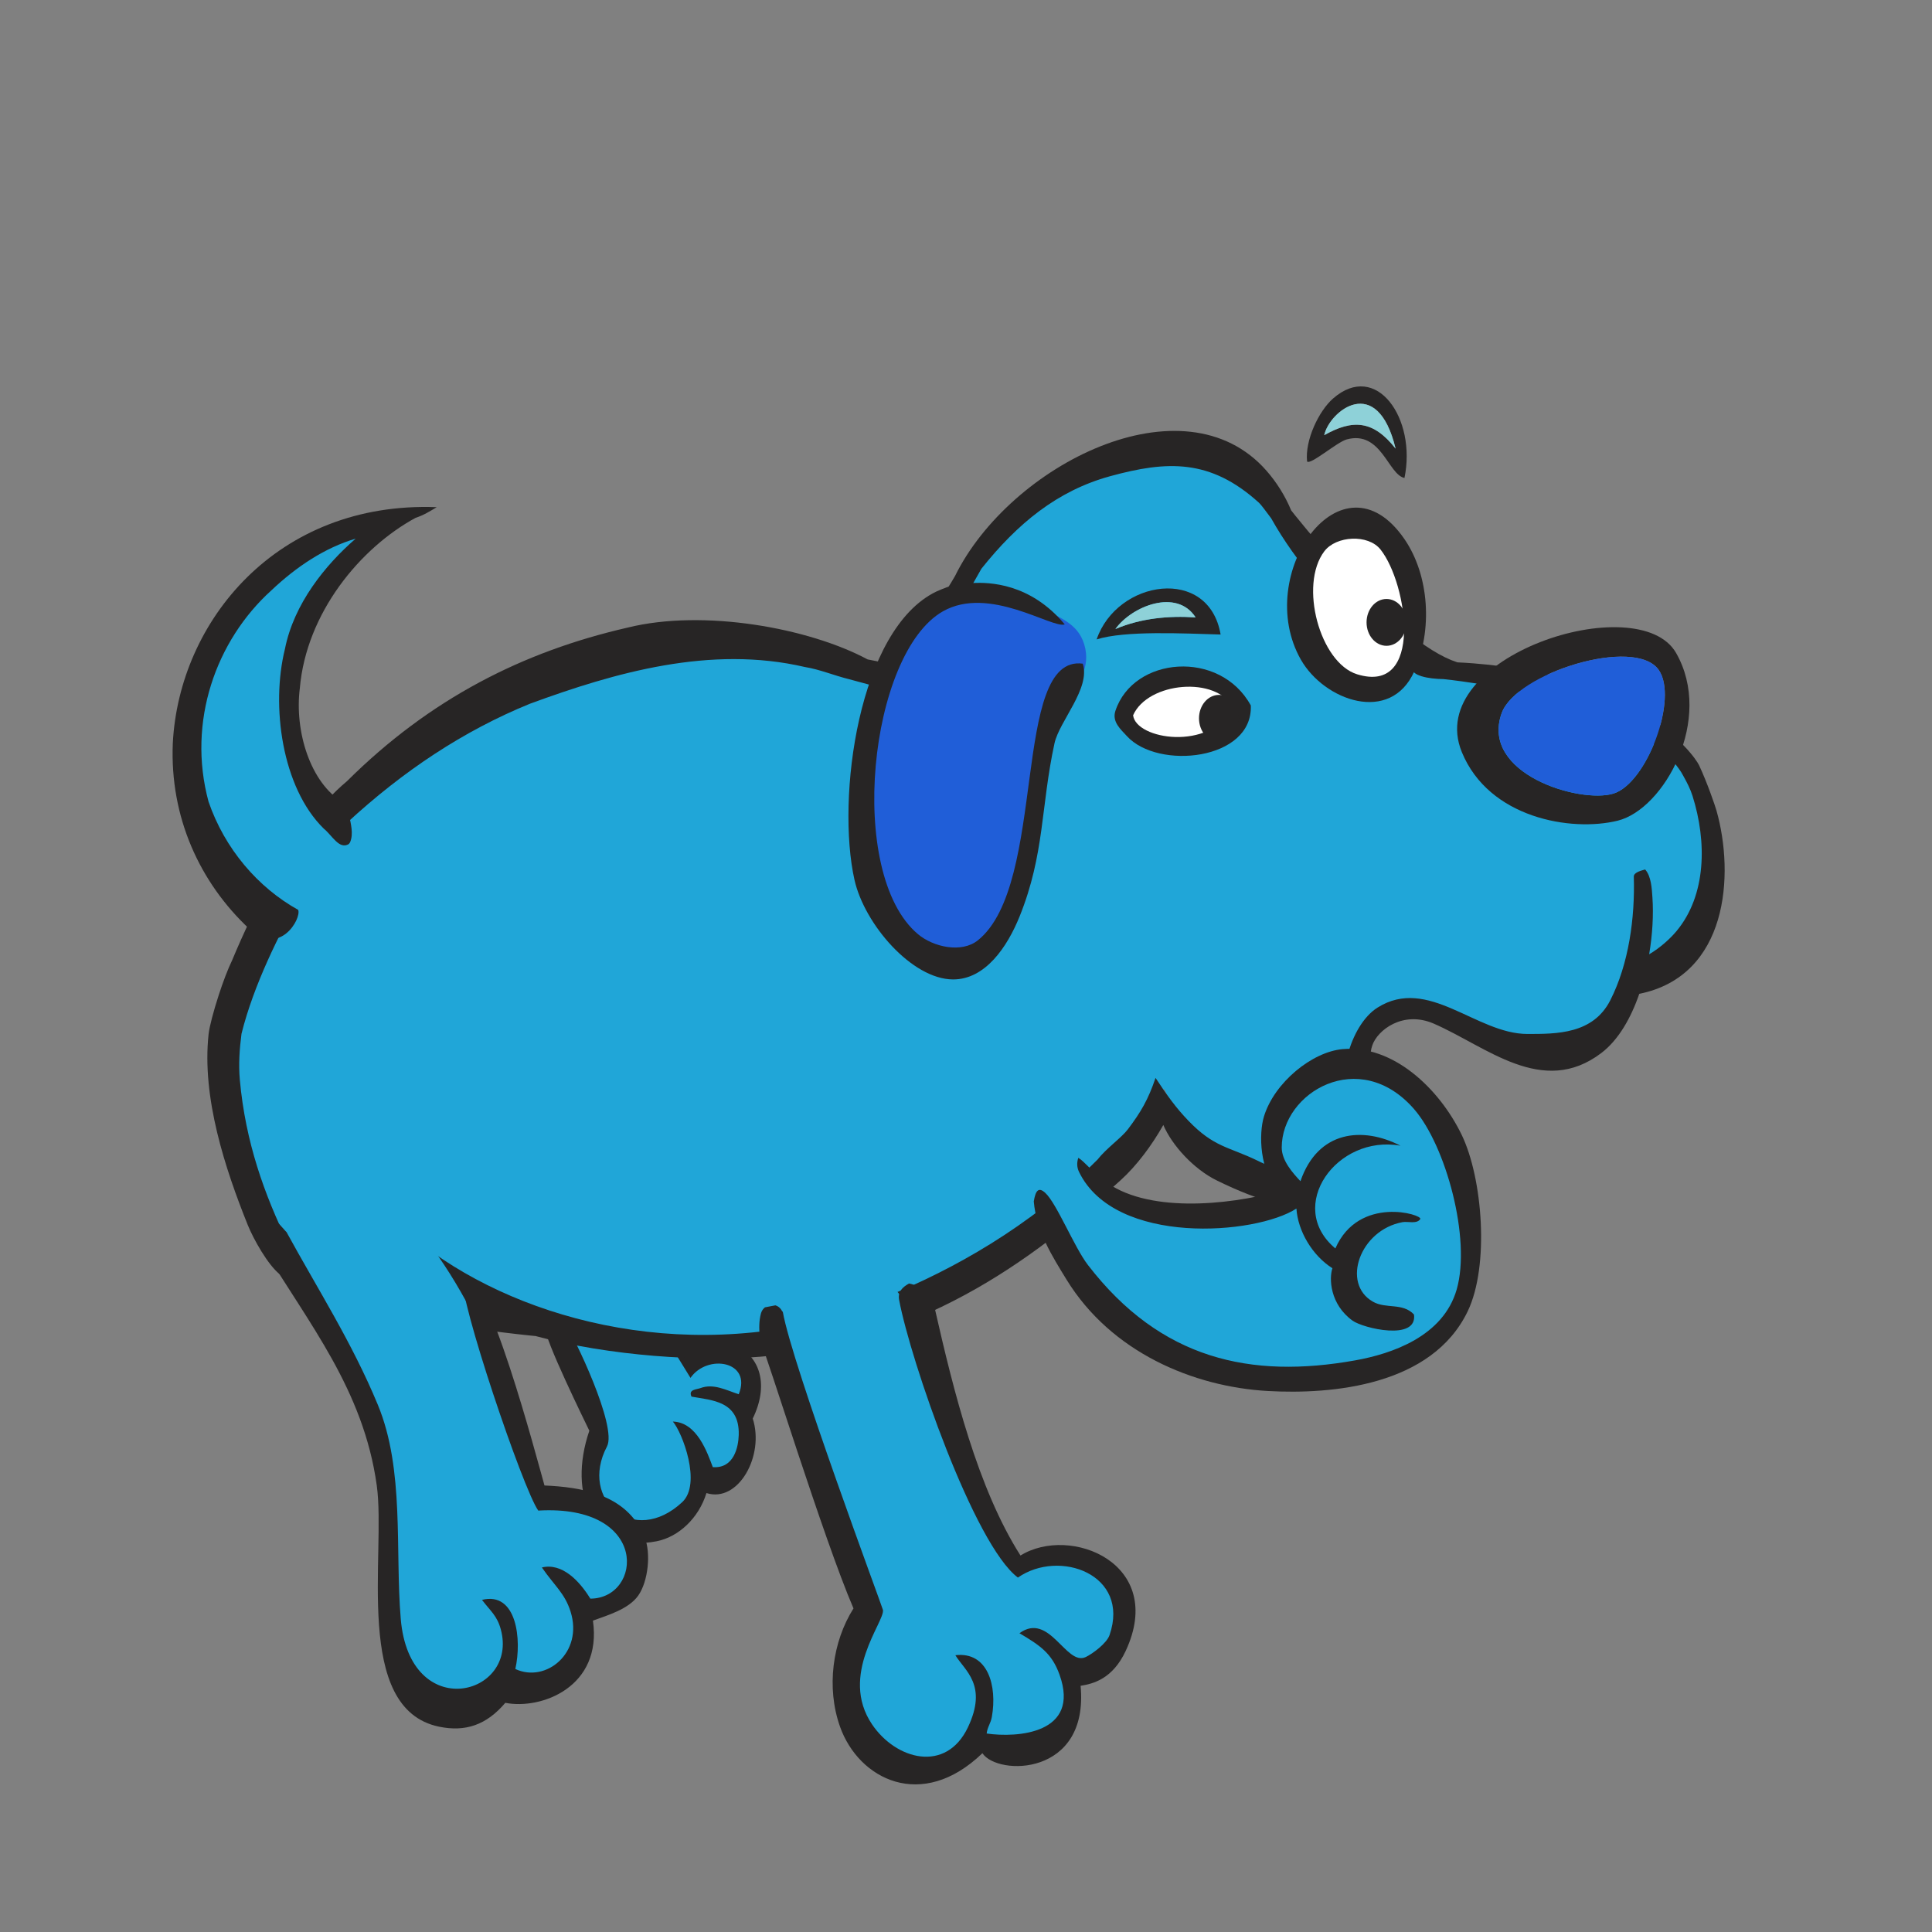 <svg xmlns="http://www.w3.org/2000/svg" xmlns:xlink="http://www.w3.org/1999/xlink" id="dog2-a" width="150" height="150" x="0" y="0" enable-background="new 0 0 150 150" version="1.1" viewBox="0 0 150 150" xml:space="preserve"><rect x="0" y="0" width="150" height="150" fill="#808080" stroke="none"/><g><g id="Back_Leg2"><path id="Fill_1_" fill="#20A6D8" d="M42.667,102.781c1.953,2.294,3.676,4.884,3.78,8.089c0.063,1.973-1.323,3.009-0.924,4.935 c0.504,2.392,2.604,3.327,4.705,3.057c2.038-0.271,3.297-1.752,3.949-4.045c1.702,0.494,3.634-0.099,4.117-2.069 c0.315-1.31-0.042-2.763-1.091-3.256c1.196-0.69,1.365-3.575,0.083-4.043c-1.366-0.494-2.311,0.098-3.697,0.688 C51.553,101.352,46.91,104.014,42.667,102.781z"/><path id="Outline_1_" fill="#272525" d="M53.69,105.281c0.945-0.816,2.256-1.363,3.303-0.896c2.084,0.928,2.699,3.188,1.45,5.752 c0.929,2.874-1.111,6.569-3.595,5.784c-0.604,1.964-2.177,3.407-3.856,3.74c-4.958,0.987-6.938-3.61-5.236-8.581 c-0.289-0.6-3.542-7.219-3.425-8.002l1.444-0.508c0.812,1.186,4.164,8.195,3.35,9.736c-2.195,4.149,2.096,7.818,5.843,4.32 c1.529-1.429,0-5.424-0.728-6.256c1.869,0.047,2.674,2.402,3.101,3.538c1.655,0.123,1.989-1.583,2.014-2.501 c0.072-2.645-2.092-2.686-3.665-2.973c-0.276-0.562,0.399-0.552,0.685-0.66c1.022-0.387,2.009,0.162,2.98,0.475 c1.046-2.566-2.426-3.163-3.746-1.271l-1.833-2.975c-0.028-0.562,1.201,0.239,1.477,0.156L53.69,105.281z"/></g><g id="Body"><path id="Fill_2_" fill="#20A6D8" d="M19.25,75c0,0,3.747-14.655,19.5-20.75s23.125-3.75,31-1.5c0,0,6.875-14.125,14.25-16.125 s12.247-1.732,17.25,5.5s9.5,9.5,9.5,9.5s9.375,1.375,11.75,2.25S132.875,57,133,66.375S127.125,76,127.125,76 s-2.25,6.625-6.5,5.875s-11.125-5.625-13-3.5s-2.195,3.388-1.75,5.125s4.189,4.541,1.625,7.375s-12.375,0.75-14.25-1.625 s-2.875-4.75-2.875-4.75s-1.125,4.375-4.625,7s-17.625,16.25-39.5,12s-24.125-5.375-24.125-5.375S14.789,85.841,19.25,75z"/><path id="Outline_2_" fill="#272525" d="M133.271,62.946c-0.119-0.417-0.718-2.168-1.354-3.529 c-0.396-0.845-5.084-7.333-18.763-7.992c-0.156-0.063-0.318-0.122-0.484-0.177c-4.98-2.046-12.42-11.617-12.42-11.617l-0.002,0.001 c-0.475-1.151-1.141-2.197-1.918-3.084c-6.408-7.314-19.926-0.465-24.183,8.175c-0.394,0.747-4.402,6.941-4.402,6.941l-2.383-0.467 c-4.552-2.443-12.748-3.938-18.652-2.466c-8.102,1.858-15.328,5.516-21.776,11.925v-0.001c-4.176,3.504-7.35,10.144-8.899,13.871 c-0.348,0.722-0.723,1.718-1.044,2.702c-0.001,0.004-0.004,0.013-0.004,0.013c-0.408,1.252-0.729,2.471-0.791,3.037 c-0.542,4.947,1.287,10.461,3.032,14.812c0.447,1.113,1.568,3.109,2.481,3.835c4.209,3.344,19.83,4.802,19.83,4.802l0.001-0.007 c5.833,1.59,12.992,1.997,17.501,1.614c13.25-1.125,22.094-8.399,27.945-13.685c1.285-1.161,2.44-2.727,3.334-4.305 c0.677,1.583,2.354,3.422,4.152,4.306c13.438,6.623,16.026-2.65,14.152-5.149c-1.875-2.5-2.537-3.972-2.083-5.328 c0.401-1.201,2.39-2.731,4.771-1.701c4.086,1.77,8.449,5.76,13.02,2.279c1.309-0.996,2.283-2.682,2.941-4.59 C134.162,75.771,134.676,67.929,133.271,62.946z M130.156,72.3c-0.461,0.553-1.236,1.275-2.115,1.79 c0.26-1.545,0.344-3.081,0.254-4.4c-0.047-0.718-0.096-1.656-0.566-2.185c-0.199,0.069-0.893,0.196-0.881,0.561 c0.098,3.184-0.385,6.768-1.828,9.6c-1.34,2.627-4.164,2.611-6.43,2.611c-3.98,0-7.709-4.53-11.646-2.043 c-1.096,0.693-1.919,2.174-2.305,3.656c-0.607,2.334,4.986,4.734,2.361,8.207s-9.398,0-9.398,0 c-2.22-1.072-3.357-1.021-5.336-3.086c-0.945-0.979-1.637-1.933-2.55-3.324c-0.573,1.691-1.134,2.646-2.146,3.989 c-0.496,0.659-1.664,1.468-2.368,2.364c-10.615,10.609-24.339,13.118-24.327,13.084c-12.974,2.157-25.185-2.696-31.292-9.413 c-0.351-0.386-0.825-0.789-1.335-0.664c0.013,1.114,1.091,2.464,1.658,3.321c1.142,1.729,2.704,3.137,4.511,4.298 c-9.567-1.272-11.949-4.005-12.029-4.1c-1.862-3.817-3.33-7.889-3.767-12.729c-0.11-1.223-0.021-2.407,0.129-3.573 c1.865-7.519,7.968-16.086,8.165-16.36c4.377-4.043,9.072-7.167,14.231-9.267c6.592-2.422,14.033-4.558,21.353-2.849 c1.126,0.179,2.276,0.662,3.414,0.942l0.001,0l4.707,1.275l5.575-9.849c2.787-3.492,5.873-6.054,10.002-7.186 c4.422-1.211,7.771-1.353,11.525,2.042c0.232,0.211,0.586,0.725,0.971,1.229c3.967,7.082,11.104,11.972,11.127,11.994 c0.122,0.11,0.311,0.19,0.523,0.259c0.006,0.004,0.027,0.016,0.027,0.016l0.012-0.004c0.469,0.145,1.084,0.211,1.717,0.22 l-0.002,0.003c0,0,14.73,1.419,18.432,7.224c0.041,0.072,0.082,0.145,0.123,0.217c0.027,0.045,0.051,0.091,0.076,0.136 c0.264,0.474,0.512,0.959,0.682,1.497C132.518,65.319,132.502,69.494,130.156,72.3z"/></g><g id="R_Eye"><path id="Outline_4_" fill="#272525" d="M109.042,41.858c1.942,2.829,2.19,7.079,0.769,10.256 c-1.855,4.148-7.004,2.283-8.813-0.902C97.243,44.606,104.197,34.798,109.042,41.858z"/><path id="White" fill="#FFF" d="M107.184,42.665c2.125,2.684,3.354,11.29-1.819,9.686c-2.894-0.896-4.519-6.926-2.55-9.542 C103.734,41.587,106.225,41.454,107.184,42.665z"/><ellipse id="Pupil" cx="107.648" cy="48.322" fill="#272525" rx="1.549" ry="1.818"/></g><g id="R_Eyebrow"><path id="Outline_3_" fill="#272525" d="M103.502,30.936c-1.111,0.97-2.195,3.244-2.021,4.89c0.256,0.306,2.324-1.505,3.074-1.709 c2.682-0.73,3.219,2.733,4.487,2.992C109.996,32.505,106.871,27.998,103.502,30.936z M102.814,33.786 c0.388-1.844,4.106-4.891,5.541,1.045C106.622,32.631,105.043,32.529,102.814,33.786z"/><path id="Fill_3_" fill="#8ED1D8" d="M102.814,33.786c2.229-1.257,3.808-1.155,5.541,1.045 C106.921,28.895,103.202,31.942,102.814,33.786z"/></g><g id="L_Eye"><path id="Outline_6_" fill="#272525" d="M97.113,54.772c0.176,4.263-7.213,5.033-9.625,2.375c-0.459-0.507-1.168-1.094-0.891-1.947 C87.988,50.954,94.725,50.405,97.113,54.772z"/><path id="White_1_" fill="#FFF" d="M95.738,54.962c-1.816,3.381-7.551,2.452-7.764,0.57 C89.127,52.936,94.468,52.463,95.738,54.962z"/><ellipse id="Pupil_1_" cx="94.639" cy="55.77" fill="#272525" rx="1.549" ry="1.818"/></g><g id="L_Eyebrow"><path id="Outline_5_" fill="#272525" d="M85.143,49.644c2.188-0.697,6.715-0.463,9.625-0.38 C93.854,43.905,86.725,45.012,85.143,49.644z M86.598,48.838c1.278-1.782,4.766-3.18,6.229-0.903 C90.738,47.794,88.577,47.998,86.598,48.838z"/><path id="Fill_4_" fill="#8ED1D8" d="M86.598,48.838c1.979-0.84,4.141-1.044,6.229-0.903 C91.363,45.658,87.876,47.056,86.598,48.838z"/></g><g id="Tail"><path id="Fill_5_" fill="#20A6D8" d="M26.125,71.827c0.892-0.726,1.585-1.667,1.878-2.796c0.355-1.37,0.308-2.792-0.205-4.032 c-0.074-0.013-0.149-0.043-0.223-0.109c-0.547-0.495-0.996-0.932-1.27-1.525c-4.123-3.894-5.152-9.941-3.074-15.393 c1.373-3.609,3.395-4.708,6.065-7.09c-7.178,1.09-12.508,4.588-14.806,12.53c-2.224,7.724,2.984,17.942,8.296,19.295 C23.931,72.544,25.207,72.574,26.125,71.827z"/><path id="Outline_7_" fill="#272525" d="M22.122,50.388c-1.092,4.391-0.25,10.747,3.018,13.949c0.653,0.526,1.19,1.645,1.94,1.195 c0.031-0.042,0.062-0.081,0.093-0.123c0.15-0.328,0.162-0.725,0.122-1.072c-0.077-0.657-0.262-1.428-0.646-2.023 c-2.554-1.513-3.794-5.539-3.37-8.885c0.503-5.839,4.686-10.893,8.993-13.228c0.587-0.185,1.11-0.505,1.634-0.824 c-12.389-0.477-20.008,8.85-20.49,18.335c-0.238,5.702,2.074,10.801,5.952,14.416c2.338,2.182,4.049-0.808,3.783-1.486 c-3.127-1.735-5.711-4.753-6.961-8.404c-1.682-6.227,0.593-12.528,4.873-16.396c1.931-1.831,4.16-3.321,6.548-4.02 C25.262,43.859,22.815,46.873,22.122,50.388z"/></g><g id="Back_Leg1"><path id="Fill_6_" fill="#20A6D8" d="M41.494,114.631c-6.828-25.11-21.055-29.881-19.083-16.132 c2.131,3.066,4.426,5.949,6.027,10.504c2.63,7.43,0.932,14.938,2.931,20.333c0.784,2.117,2.564,2.776,4.529,2.659 c1.665-0.078,2.331-2.034,3.996-1.877c2.598,0.273,6.128,0.234,5.196-4.85c4.13-0.078,5.828-4.496,3.997-7.039 C46.988,115.335,42.459,118.182,41.494,114.631z"/><path id="Outline_8_" fill="#272525" d="M50.039,119.32c-1.385-3.353-4.972-3.859-7.765-3.988 c-0.579-2.017-4.507-17.09-6.358-16.151c-0.339,1.557,4.677,16.405,5.873,18.1c8.69-0.504,8.088,6.828,4.044,6.837 c-0.848-1.384-2.191-2.796-3.761-2.421c0.986,1.435,1.771,1.99,2.224,3.418c1.016,3.199-1.906,5.582-4.286,4.465 c0.515-2.268,0.117-6.036-2.588-5.366c0.68,0.892,1.169,1.228,1.457,2.28c1.417,5.177-7.077,7.376-7.765-0.809 c-0.451-5.357,0.312-11.566-1.779-16.617c-2.006-4.846-4.705-9.042-7.088-13.406c-0.027-0.009-0.556-0.63-0.584-0.644 c-1.265-0.619-1.17,0.809-1.224,1.871c3.506,5.856,7.781,10.99,8.813,18.443c0.734,5.299-1.884,17.344,4.844,18.729 c2.032,0.416,3.661-0.119,5.136-1.854c2.795,0.553,7.539-1.233,6.803-6.382c1.091-0.405,2.764-0.873,3.518-1.946 C50.319,122.79,50.563,120.591,50.039,119.32z"/></g><g id="Front_Leg2"><path id="Fill" fill="#20A6D8" d="M109.511,84.078c-1.606-2.18-4.115-2.629-6.35-1.659c0.001-0.006,0.002-0.011,0.003-0.017 c-2.375,1.685-3.624,4.384-3.949,7.457c0.145,1.061,0.475,2.126,0.975,3.135c-5.659,2.188-12.02,3.918-15.241-1.587 c-0.325-0.183-0.651-0.363-0.981-0.522c-0.87-0.419-2.284-1.077-3.111-0.18c-0.769,0.834-0.547,1.938-0.216,2.938 c0.079-0.062,0.148-0.122,0.229-0.185c1.399,2.463,1.247,4.564,2.93,6.727c2.865,3.676,6.195,5.553,10.925,6.883 c6.494,1.799,13.922-0.234,17.521-4.066c3.067-3.271,2.562-6.607,0.999-11.104C112.409,89.513,110.943,86.033,109.511,84.078z"/><path id="Outline" fill="#272525" d="M113.484,88.107c-1.75-3.616-5.344-6.998-9.243-6.653c-2.354,0.207-5.29,2.573-6.106,5.223 c-0.412,1.337-0.363,4.296,1.173,5.812c-4.051,1.115-10.388,1.707-13.612-0.853c-0.475-0.283-0.874-0.758-1.25-1.114 c-0.207-0.195-0.455-0.467-0.727-0.63c-0.117,0.359-0.122,0.729,0.061,1.104c2.8,5.75,13.726,4.886,16.874,2.836 c0.112,1.744,1.231,3.646,2.795,4.634c-0.269,0.783-0.197,2.797,1.562,4.068c0.832,0.599,5.049,1.597,4.771-0.477 c-0.887-0.938-2.17-0.41-3.194-0.998c-2.464-1.41-1.008-5.567,2.306-6.172c0.409-0.074,1.107,0.166,1.375-0.238 c0.228-0.344-4.771-1.877-6.592,2.279c-3.898-3.263,0.104-8.865,5.055-7.977c-2.931-1.508-6.41-1.191-7.765,2.755 c-0.594-0.635-1.454-1.587-1.454-2.612c0-4.296,6.039-7.846,10.271-2.99c2.476,2.844,4.443,10.072,3.314,14.008 c-1.047,3.646-5.022,4.994-7.885,5.507c-8.1,1.448-15.094-0.063-20.746-7.405c-1.062-1.379-2.424-4.786-3.316-5.604 c-0.526-0.481-0.75-0.166-0.889,0.666c0.197,2.314,1.424,4.248,2.547,6.076c3.463,5.638,9.83,8.315,15.609,8.644 c5.045,0.284,12.748-0.416,15.527-6.174C115.654,98.285,115.109,91.466,113.484,88.107z"/></g><g id="Front_Leg1"><path id="Fill_7_" fill="#20A6D8" d="M78.124,120.336c-4.794-6.178-4.788-10.355-7.58-18.682c0.036-0.007,0.068-0.017,0.104-0.023 c-0.989-1.468-2.052-2.899-3.828-3.223c-3.508-0.639-7.026,1.509-6.736,5.135c0.024-0.004,0.044-0.006,0.068-0.01 c1.666,5.863,7.56,18.65,7.46,21.584c-0.066,2.346-1.665,3.283-1.731,5.632c-0.1,3.167,1.499,5.864,4.13,6.567 c2.631,0.705,4.163-2.348,6.793-1.719c2.998,0.7,7.927-2.189,6.396-5.32c2.563-0.741,4.923-5.209,3.157-7.475 C83.669,119.352,80.054,122.839,78.124,120.336z"/><path id="Outline_9_" fill="#272525" d="M79.23,120.77c-3.315-5.197-5.197-12.77-6.635-19.103c0.008-0.007,0.042-0.022,0.09-0.042 c-0.519-0.965-1.151-1.821-2.109-1.973c-0.484,0.265-0.891,0.626-0.768,1.279c0.885,4.702,5.82,19.002,9.222,21.551 c3.213-2.24,8.737-0.25,7.116,4.463c-0.217,0.642-1.328,1.462-1.858,1.711c-1.524,0.711-2.806-3.549-5.138-1.853 c1.617,0.956,2.522,1.568,3.115,3.229c1.633,4.587-3.297,4.9-5.662,4.558c0.057-0.501,0.316-0.79,0.403-1.282 c0.433-2.432-0.312-5.094-2.831-4.797c0.729,1.205,2.535,2.317,0.971,5.604c-1.698,3.563-5.58,2.522-7.442-0.238 c-2.58-3.823,0.998-7.972,0.849-8.878c-0.034-0.209-7.07-19.084-7.775-23.145c-0.03-0.031-0.062-0.059-0.085-0.104 c-0.116-0.219-0.294-0.345-0.49-0.404c-0.273,0.057-0.541,0.104-0.812,0.155c-0.142,0.113-0.255,0.269-0.309,0.467 c-0.162,0.591-0.152,1.21-0.092,1.816c0.028,0.285,0.068,0.568,0.112,0.852c0.031-0.005,0.065-0.01,0.097-0.016 c0.147-0.026,4.752,14.897,7.066,20.257c-1.631,2.582-2.125,6.154-1.043,9.191c1.451,4.078,6.348,6.588,11.052,2.051 c1.179,1.777,8.289,1.805,7.623-5.234c1-0.156,2.494-0.547,3.502-2.709C90.564,121.391,83.098,118.374,79.23,120.77z"/></g><g id="Nose"><path id="Outline_10_" fill="#272525" d="M130.131,50.696c-2.916-5.089-19.675,0.276-16.636,7.695 c2.101,5.129,8.485,6.214,12.099,5.327C129.207,62.83,133.068,55.823,130.131,50.696z M125.258,61.616 c-2.605,0.79-10.343-1.532-8.674-6.233c1.111-3.137,10.355-5.998,12.198-3.372C130.324,54.209,127.863,60.828,125.258,61.616z"/><path id="Fill_8_" fill="#205ED8" d="M116.584,55.382c-1.669,4.701,6.068,7.023,8.674,6.233c2.605-0.788,5.066-7.406,3.524-9.605 C126.939,49.384,117.695,52.246,116.584,55.382z"/></g><g id="Ear"><path id="Fill_9_" fill="#205ED8" d="M82.532,54.734c0.934-1.486,2.099-2.542,1.731-4.38c-0.398-1.876-1.832-2.307-3.33-3.128 c-2.729-1.486-5.029-2.66-7.728-1.096c-5.529,3.247-6.395,9.777-6.395,17.049c0,4.066,0.899,6.843,3.331,9.698 c2.032,2.385,5.695,2.854,7.459,0.156C81.534,67.091,78.734,60.678,82.532,54.734z"/><path id="Outline_11_" fill="#272525" d="M75.923,73.005c-1.274,1.021-3.463,0.521-4.65-0.475 c-5.599-4.696-3.799-21.821,1.941-25.07c3.593-2.033,8.478,1.362,9.453,1.018c-2.696-3.233-5.896-3.266-7.122-3.217 c-0.982-0.009-1.643,0.128-2.843,0.664c-6.076,2.919-7.776,16.057-6.362,22.38c0.774,3.455,4.461,7.718,7.643,7.738 c2.513,0.014,4.222-2.522,5.178-4.89c1.952-4.843,1.642-8.529,2.709-13.438c0.376-1.731,2.819-4.275,2.196-6.188 C78.493,50.777,81.35,68.657,75.923,73.005z"/></g></g></svg>